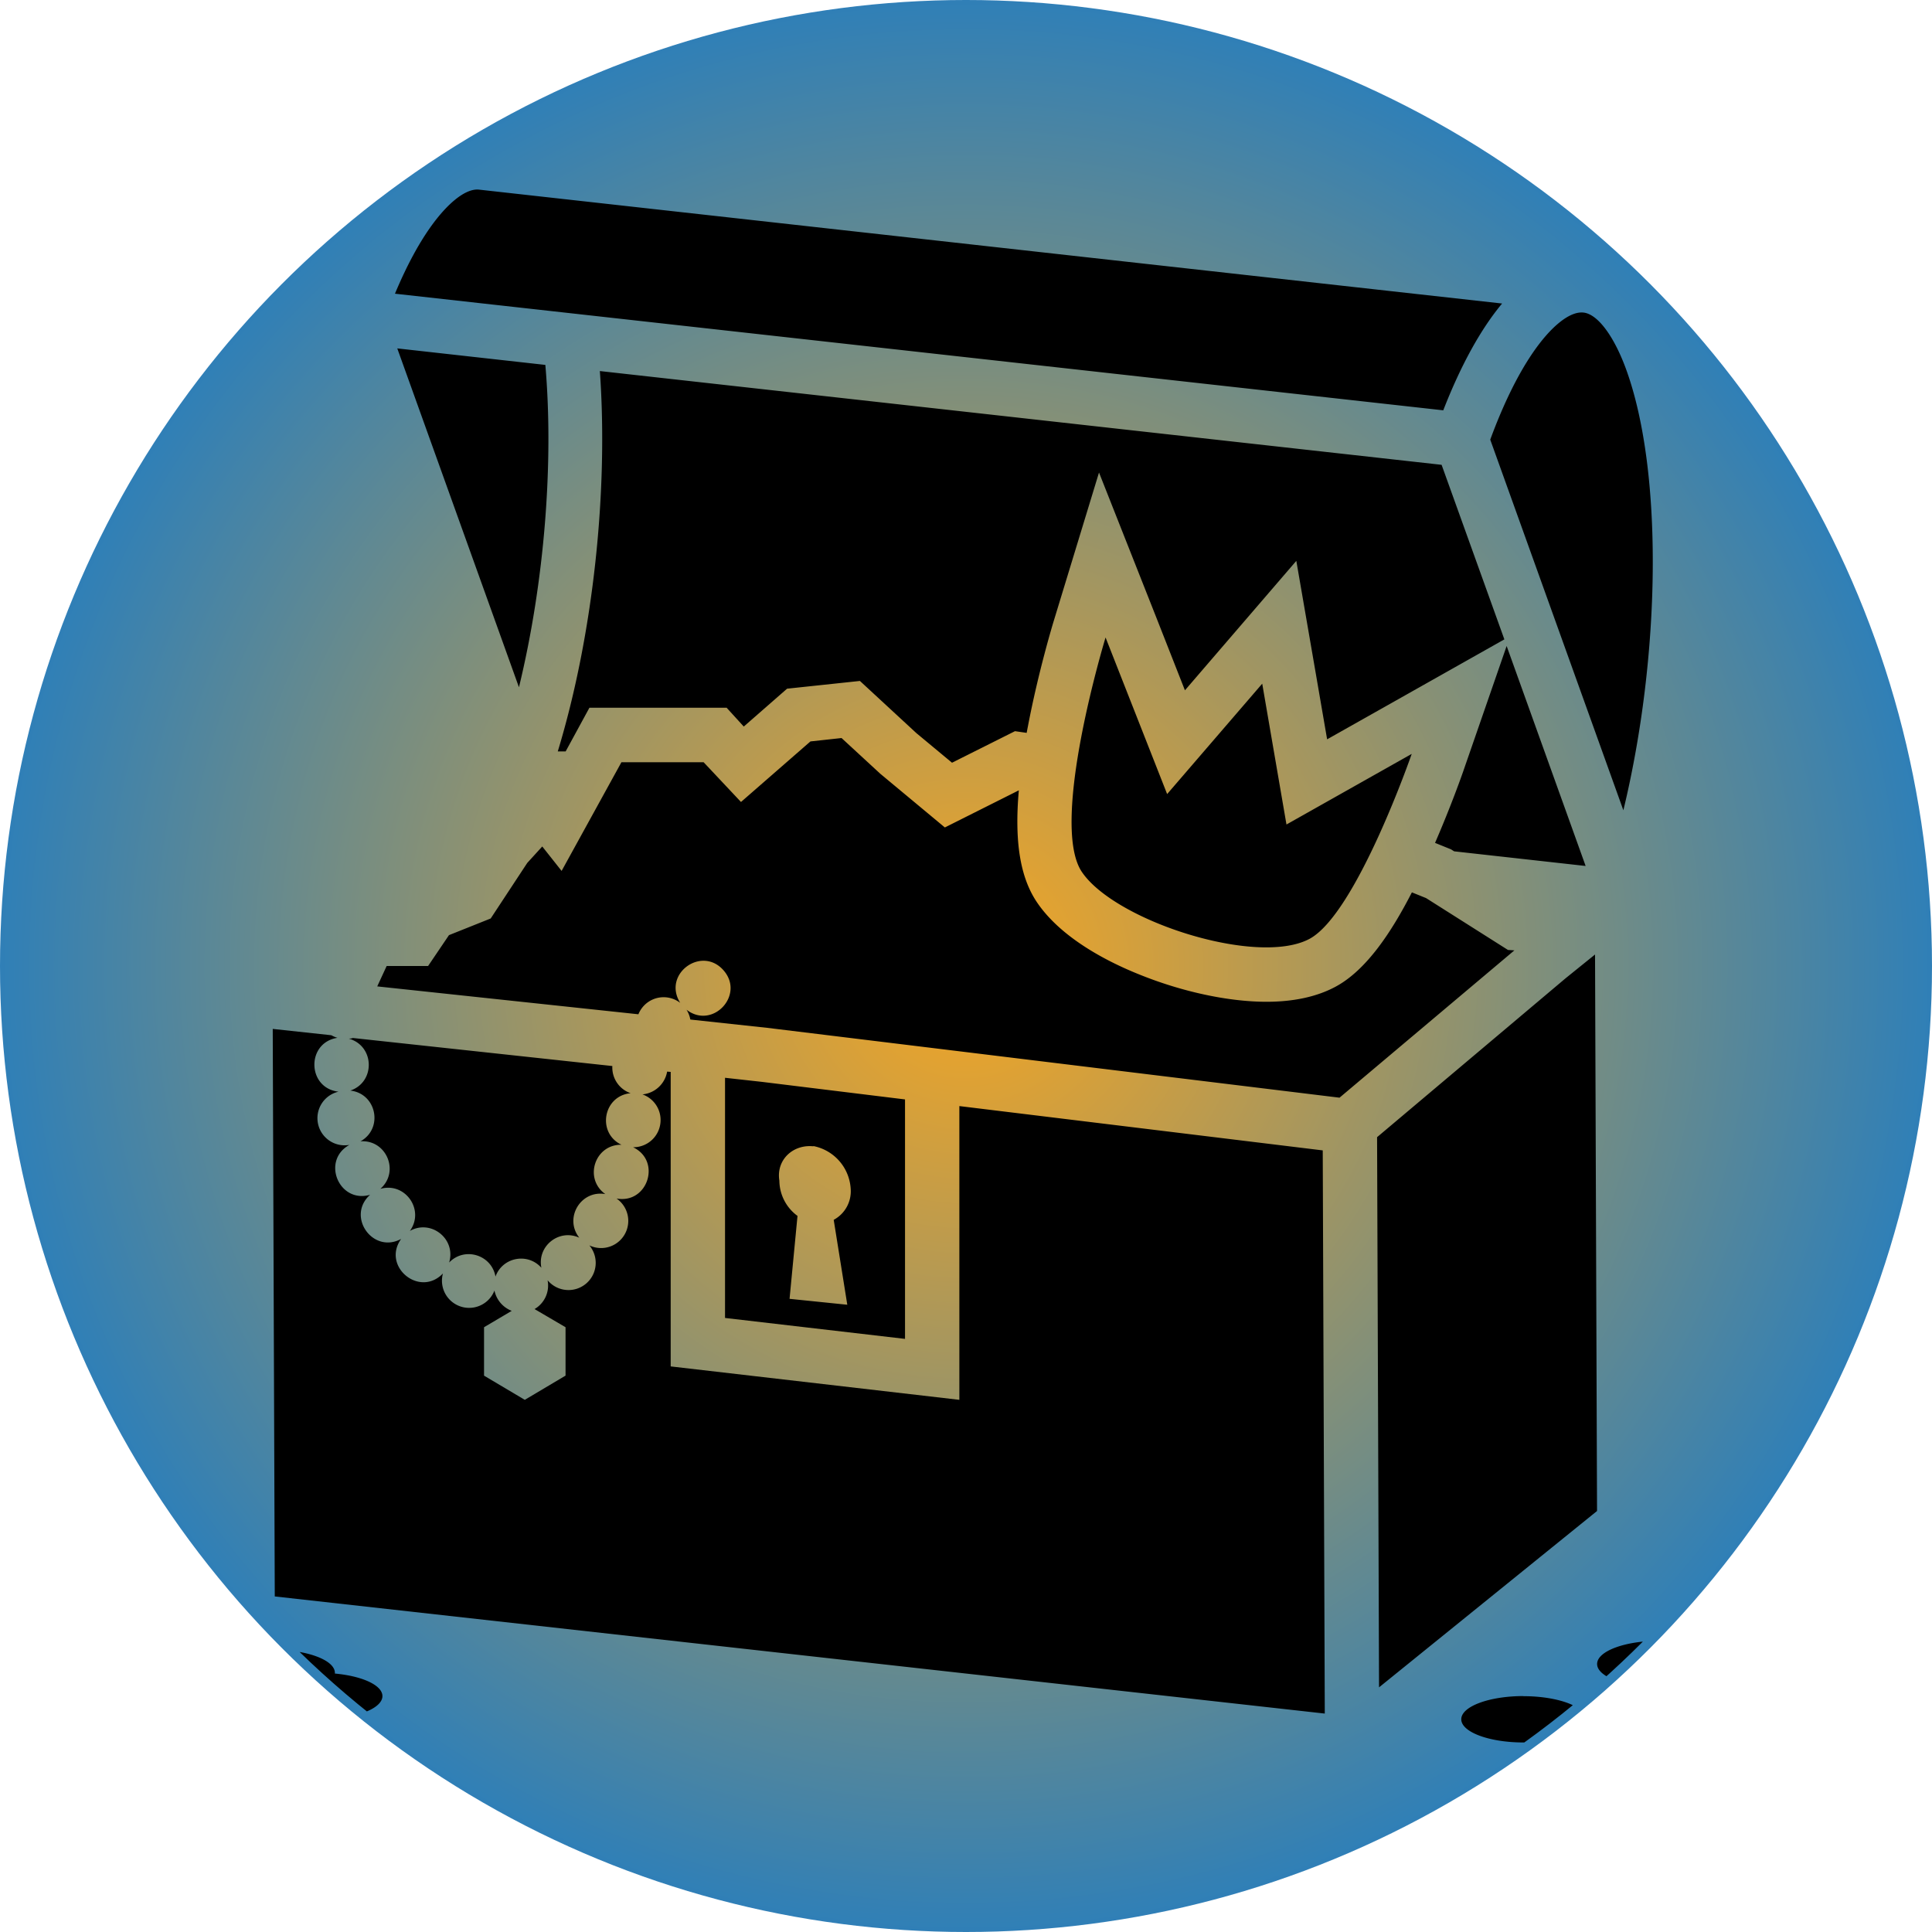 <svg xmlns="http://www.w3.org/2000/svg" viewBox="0 0 512 512" style="height: 512px; width: 512px;"><defs><clipPath id="icon-bg"><circle cx="256" cy="256" r="256" fill="url(#skoll-open-treasure-chest-gradient-0)" transform="translate(-25.6, -25.6) scale(1.1, 1.1) rotate(0, 256, 256) skewX(0) skewY(0)"></circle></clipPath><radialGradient id="skoll-open-treasure-chest-gradient-0"><stop offset="0%" stop-color="#f5a623" stop-opacity="1"></stop><stop offset="100%" stop-color="#2e7fb8" stop-opacity="1"></stop></radialGradient></defs><circle cx="256" cy="256" r="256" fill="url(#skoll-open-treasure-chest-gradient-0)"></circle><g class="" transform="translate(0,0)" style=""><path d="M410.365 101.005c8.21-22.26 16.21-31.12 20.33-34.45 3.06-2.48 5.73-3.42 7.92-2.81 4 1.13 8.49 7.45 11.88 16.89 10.89 30.34 10 84.28-.93 129.51zm-286 72.92c7.52-31 10.28-66.13 7.77-94.92l-43.6-4.86zm289.46-113l-301.2-33.53c-2.5-.28-5.24 1.46-7.11 3-3.67 3-10.42 10.32-17.66 27.64l308.68 34.34c5.16-13.25 11.02-23.89 17.31-31.43zm-228.78 298.71v-70.72l10.76 1.19 42.24 5.18v70.51zm16-40.34a13 13 0 0 0 5.34 10.29l-2.34 24.42 17 1.74-4-25a9.54 9.54 0 0 0 5-9.15 13.64 13.64 0 0 0-11.06-12.59s.17.1.13.1c-5.95-.68-11.07 3.9-10.07 10.1zm53 64.45l-85-9.84v-86.72l-1.05-.09a8.14 8.14 0 0 1-7.27 6.71 8 8 0 0 1 5.23 8.9 8 8 0 0 1-8 6.66c8.453 4.004 4.341 16.778-4.86 15.1a8 8 0 0 1-8 13.8 8.01 8.01 0 0 1-12.28 10.29v.09a8 8 0 0 1-3.86 8.37l9.13 5.35v14.25l-12 7.13-12-7.12v-14.26l8.15-4.82a8.21 8.21 0 0 1-5.07-5.92.418.418 0 0 1 0-.1 8 8 0 0 1-15.18-5c-6.851 7.214-18.094-2.065-12.31-10.16-8.346 4.519-16.217-6.676-9.14-13-9.17 2.661-14.453-10.083-6.09-14.69a8 8 0 0 1-3.21-15.67c-9.294-1.047-9.548-14.463-.3-15.86-.669-.164-1.264-.473-1.83-.76l-17.24-1.86.6 167.11 309.18 34.49-.6-165.83-107-13.05zm140.06-164l4.72 1.91.91.58 38.72 4.31-23.26-64.77-12.82 37c-.16.46-3.41 9.8-8.27 20.99zm-208.54-39.74l5 5.49 12.75-11.15 21.45-2.28 16.61 15.35 10.51 8.73 18.54-9.29 3.44.5c.12-.67.25-1.34.38-2 3.08-16.1 7.35-30.16 7.53-30.75l13.39-43.91 16.88 42.71 8.42 21.42 10.66-12.39 22.14-25.73 5.78 33.45 3.29 19.1 17.1-9.64 35.09-19.79-18.48-51.4-247.86-27.61c2.51 34.94-1.85 77.32-12.39 112h2.32l7-12.86h40.46zm-111.29 97.39c7.6 2.1 7.9 12.766.43 15.29 7.737.867 9.802 11.153 3 14.94 7.653-.548 11.614 8.947 5.84 14 7.313-2.115 13.168 6.216 8.7 12.38 6.288-3.518 13.657 2.417 11.56 9.31 4.53-4.723 12.506-2.304 13.65 4.14 2.057-5.713 9.48-7.141 13.51-2.6-1.285-6.404 5.23-11.566 11.17-8.85-4.564-5.77.425-14.123 7.67-12.84-6.419-4.541-3.122-14.648 4.74-14.53-7.316-3.503-5.375-14.415 2.7-15.18a8 8 0 0 1-5.38-8l-76.43-8.26c-.41.19-.746.15-1.16.2zm367.54 139.08l-.59-163.86-8.67 7-55.51 46.79.58 162zm-26.23-165.2l-24.11-15.27-4.18-1.69c-5.91 11.52-13.39 23-22.66 27.88-5.44 2.88-12.22 4.34-20.16 4.34-11.13 0-24.75-2.91-37.35-8-10-4-23.3-11-30.26-21.34-4.9-7.29-6.64-17.77-5.31-32.92l-21.78 10.93-19-15.8-11.42-10.53-9.16 1-20.45 17.83-11-11.7h-24.21l-17.61 32-5.7-7.2-4.42 4.85-10.76 16.35-12.29 4.91L97.611 256h-12.2l-2.776 6.005 76.9 8.21a8.15 8.15 0 0 1 2-2.9 8 8 0 0 1 10.31-.46 1.657 1.657 0 0 1-.14-.24c-4.955-8.368 6.459-16.62 12.87-9.375 6.412 7.245-3.167 17.571-10.87 11.635a8 8 0 0 1 1.12 2.89l22.62 2.44 168.54 20.57 51.49-43.38zm-28.34-57.73l-36.88 20.79-7.14-41.47-28 32.51-18.13-46.11s-16.65 54.58-7 69c7.69 11.45 35.42 22.25 54.33 22.25 5 0 9.43-.76 12.67-2.48 13.8-7.31 30.15-54.49 30.15-54.49zm-317.08 270.8v-.2c0-3.77-8.21-6.83-18.33-6.83-10.12 0-18.33 3.06-18.33 6.83 0 3.21 6 5.9 14 6.63v.2c0 3.77 8.21 6.83 18.33 6.83 10.12 0 18.33-3.06 18.33-6.83-.01-3.21-5.98-5.9-14-6.63zm350 6.63c-10.13 0-18.33 3.06-18.33 6.83s8.21 6.83 18.33 6.83c10.12 0 18.33-3.06 18.33-6.83s-8.25-6.8-18.38-6.8zm40-16.28c-10.13 0-18.33 3.06-18.33 6.83s8.21 6.83 18.33 6.83c10.12 0 18.33-3.06 18.33-6.83s-8.22-6.83-18.34-6.83z" fill="#000" fill-opacity="1" clip-path="url(#icon-bg)" transform="translate(25.6, 25.6) scale(0.9, 0.9) rotate(0, 256, 256) skewX(0) skewY(0)"></path></g></svg>